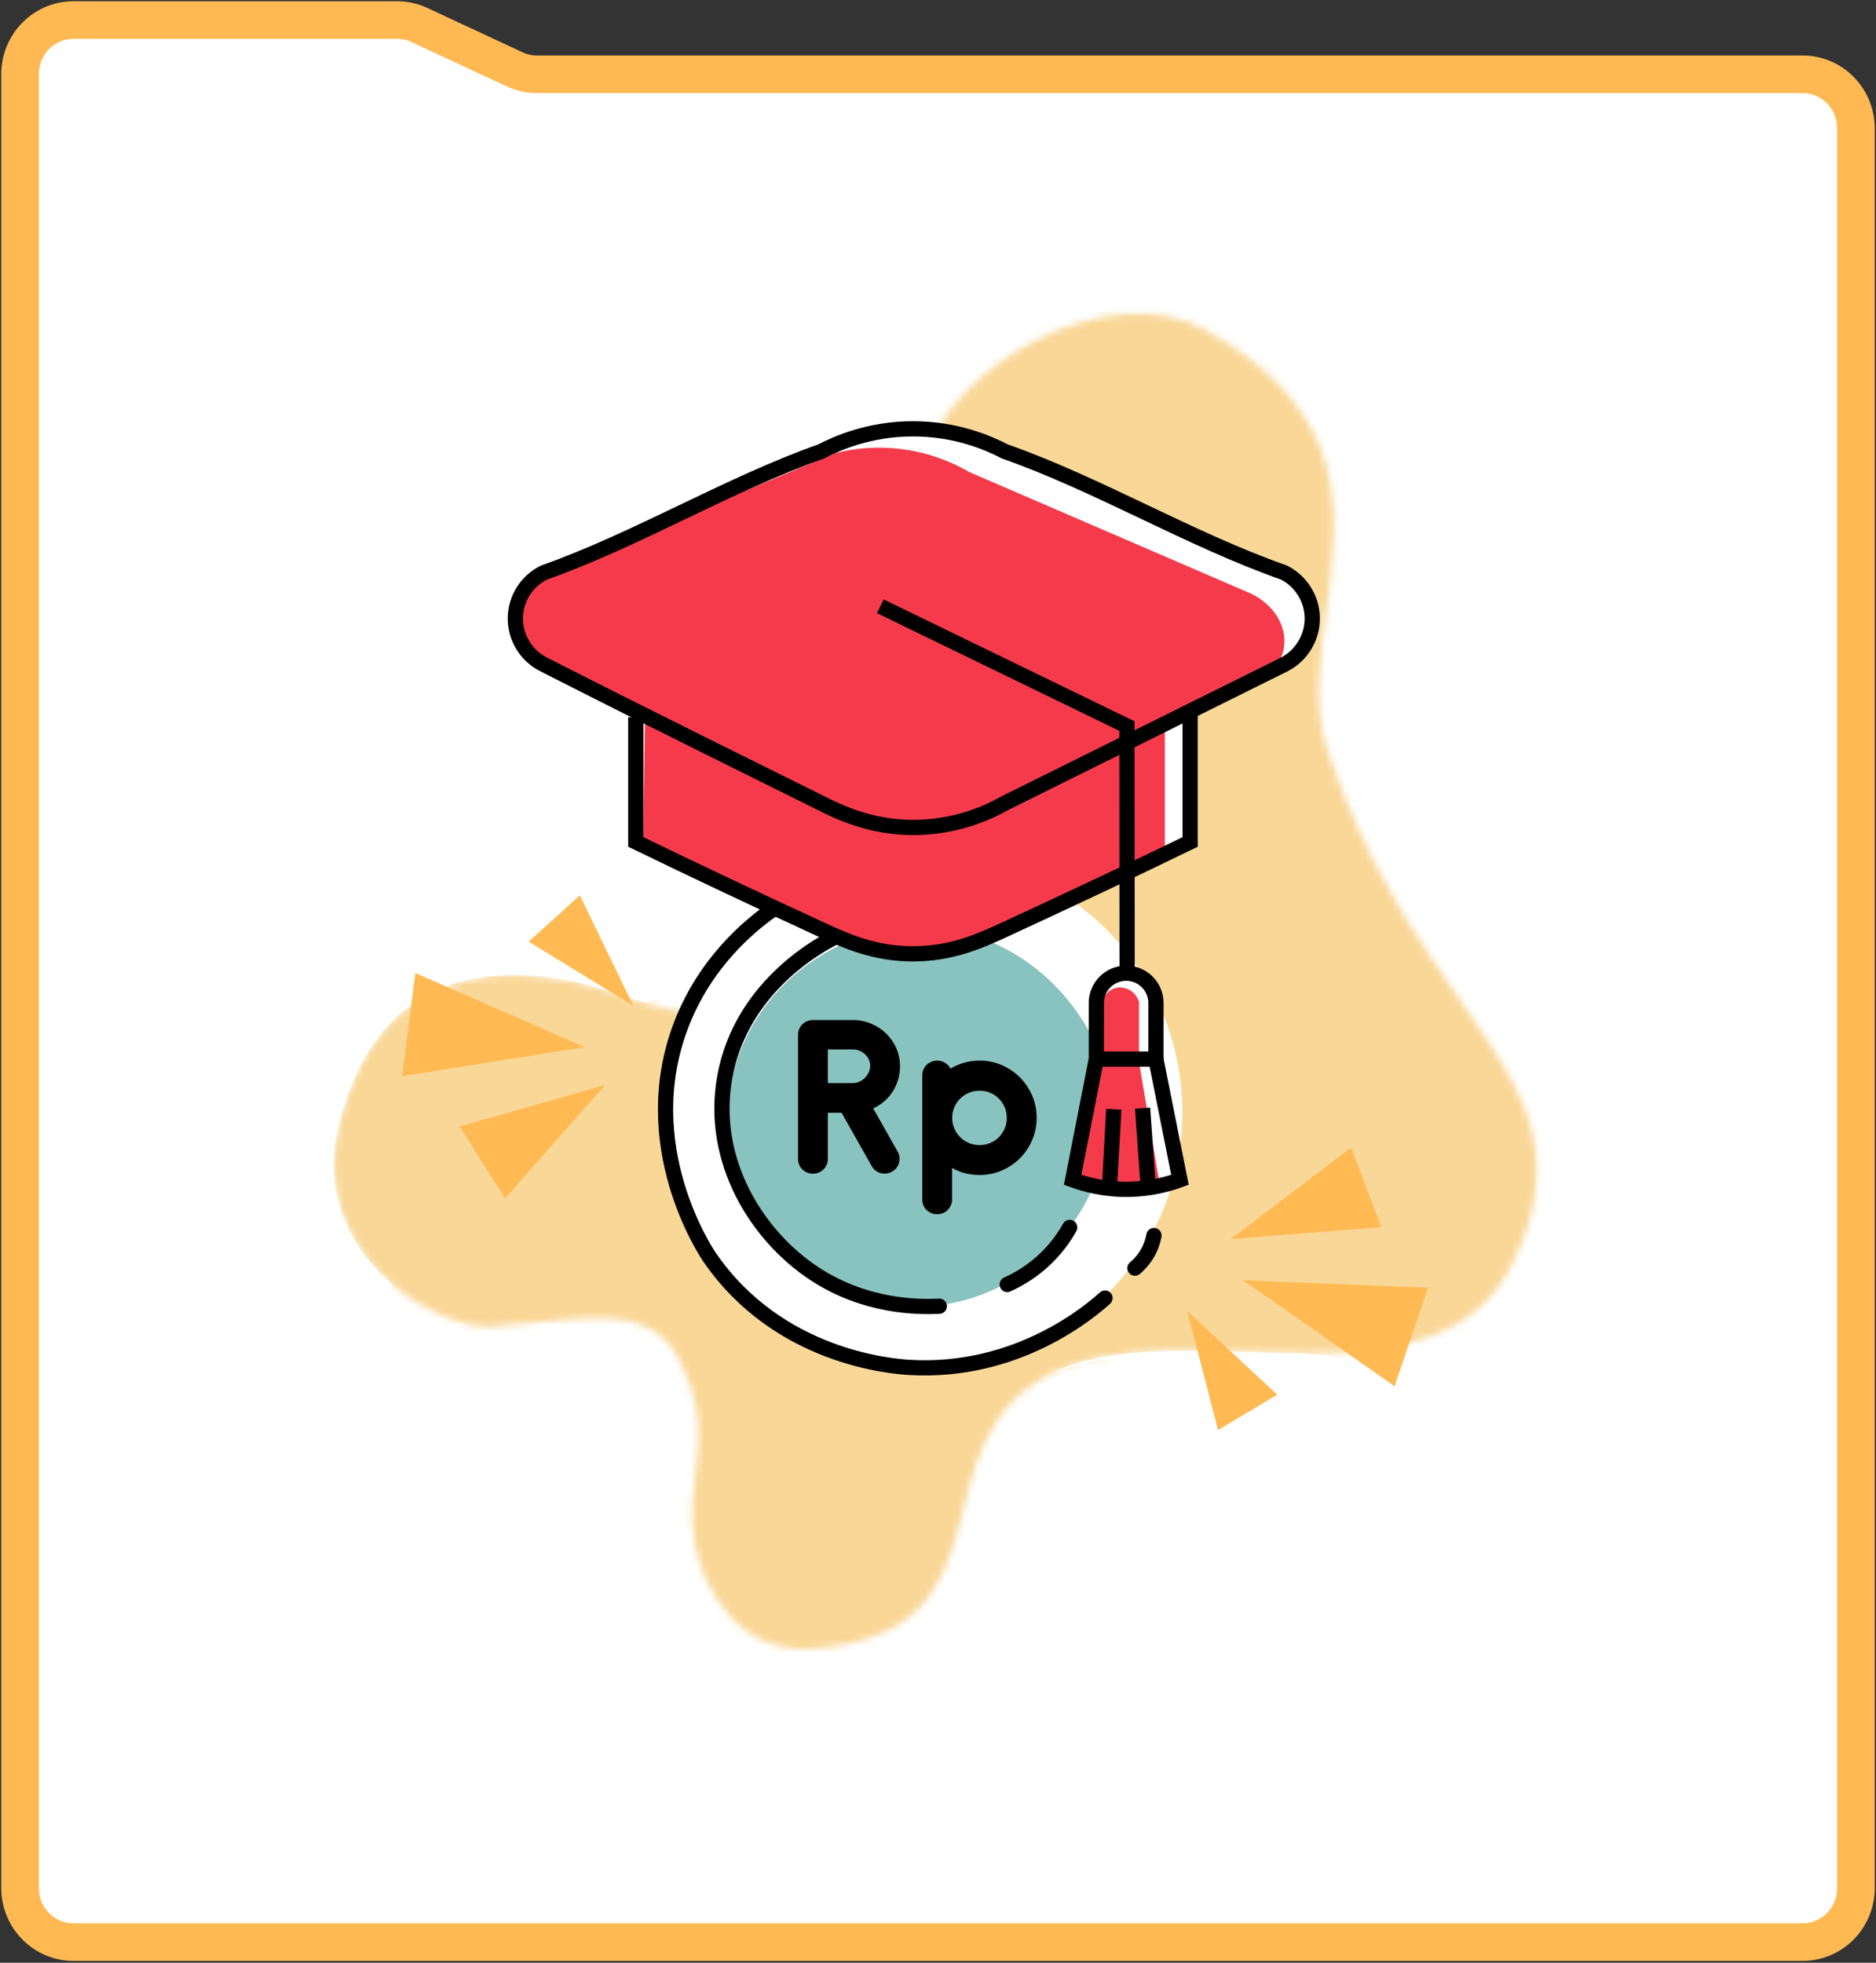 <svg width="281" height="294" viewBox="0 0 281 294" fill="none" xmlns="http://www.w3.org/2000/svg">
<rect x="0" y="0" width="281" height="294" fill="#333333" stroke="none"/>
<path d="M77.074 10.381L62.815 3.741C61.765 3.252 60.629 3 59.473 3H11.009C6.587 3 3 6.639 3 11.126V282.789C3 287.276 6.583 290.911 11.005 290.911H269.994C274.417 290.911 278 287.276 278 282.789V19.248C278 14.761 274.417 11.126 269.994 11.126H80.412C79.26 11.126 78.119 10.87 77.074 10.381Z" fill="white" stroke="#FFB953" stroke-width="5.629" stroke-miterlimit="10"/>
<mask id="mask0" mask-type="alpha" maskUnits="userSpaceOnUse" x="50" y="47" width="181" height="200">
<path d="M198.882 112.575C196.65 105.951 197.656 98.724 198.663 91.322C200.621 76.94 202.588 61.918 180.731 49.503C166.413 41.379 142.15 54.352 138.326 69.475C136.35 77.288 133.413 83.848 139.076 101.404C145.078 120.013 141.803 135.347 132.123 144.203C123.477 152.116 112.975 153.278 102.783 151.65C94.219 150.278 89.069 146.426 78.118 146.087C65.565 145.703 55.191 151.311 50.827 168.2C45.73 187.925 65.538 199.242 73.689 198.721C85.894 197.943 97.001 194.448 101.731 203.643C105.418 210.816 104.805 215.701 104.183 220.769C103.762 224.191 103.35 227.704 104.256 232.068C105.381 237.494 110.349 247.695 121.474 246.963C153.33 244.849 136.03 215.408 158.353 205.345C177.986 196.498 215.323 212.609 226.658 189.032C229.138 183.872 230.208 179.426 230.208 175.327C230.217 157.578 210.273 146.426 198.882 112.575Z" fill="#F9D797"/>
</mask>
<g mask="url(#mask0)">
<path d="M50.817 168.191C45.721 187.916 65.528 199.233 73.68 198.711C85.885 197.934 96.991 194.439 101.721 203.633C107.897 215.646 101.996 221.227 104.246 232.05C105.372 237.475 110.339 247.676 121.464 246.944C153.321 244.831 136.02 215.39 158.343 205.326C177.977 196.479 215.313 212.59 226.649 189.013C239.869 161.512 212.889 154.239 198.864 112.566C192.295 93.06 213.804 68.285 180.712 49.493C166.404 41.36 142.141 54.342 138.307 69.465C136.331 77.278 133.395 83.838 139.058 101.395C145.059 120.004 141.784 135.337 132.105 144.193C123.459 152.107 112.956 153.269 102.764 151.64C94.201 150.268 89.05 146.416 78.099 146.078C65.565 145.694 55.181 151.311 50.817 168.191Z" fill="#F9D797"/>
<path d="M68.484 211.877C82.536 224.429 98.19 220.358 108.986 211.548C120.943 201.795 127.494 187.55 142.471 184.76C158.371 181.805 165.37 198.199 192.542 202.39C207.272 204.658 226.384 201.511 231.507 184.494C235.368 171.659 227.957 155.328 212.587 148.915C191.225 140.004 161.345 147.423 155.846 118.604C150.906 92.704 168.883 90.334 183.796 81.323C194.747 74.708 203.841 62.385 202.469 46.841C200.566 25.451 185.909 18.104 172.543 14.243C165.086 12.093 158.051 12.597 153.797 8.544C148.143 3.155 147.356 -10.449 141.135 -20.266C134.31 -31.052 121.629 -37.502 105.61 -29.131C92.966 -22.526 91.502 -1.538 99.572 5.799C110.331 15.588 129.534 10.931 133.98 35.725C139.378 65.861 112.993 59.1 111.996 92.475C111.593 105.833 130.165 115.53 119.306 132.996C116.323 137.79 107.421 144.935 97.412 150.003C86.37 155.602 73.955 159.39 66.343 170.286C56.92 183.79 54.422 199.325 68.484 211.877Z" fill="#F9D797"/>
<path d="M225.798 143.727C232.669 161.11 224.161 180.771 206.778 187.651C189.395 194.522 169.734 186.013 162.854 168.63C155.974 151.247 164.492 131.587 181.875 124.707C199.257 117.836 218.928 126.353 225.798 143.727Z" fill="#F9D797"/>
<path d="M188.59 367.792C208.571 369.118 219.184 354.279 221.37 341.342C224.444 323.209 215.707 309.349 230.071 291.682C241.818 277.236 261.058 286.65 278.249 283.247C292.091 280.511 302.484 270.393 299.154 255.023C295.76 239.369 279.346 230.037 263.482 234.227C251.058 237.512 239.952 249.835 230.327 245.243C218.9 239.79 214.975 230.531 207.629 222.325C200.868 214.777 190.74 208.19 179.551 204.86C169.158 201.767 159.78 203.634 151.052 209.169C140.174 216.067 133.999 227.073 121.483 223.423C106.36 219.022 111.675 205.774 96.818 198.657C92.289 196.488 85.263 196.882 80.03 199.242C74.531 201.722 70.103 207.284 65.519 213.112C59.838 220.339 57.478 234.795 64.815 244.886C91.685 281.847 125.701 265.535 146.963 288.956C161.399 304.857 154.776 321.26 157.667 338.909C160.21 354.37 171.454 366.657 188.59 367.792Z" fill="#F9D797"/>
<path d="M219.431 235.691C237.737 243.806 252.806 233.532 259.31 222.142C268.432 206.168 265.001 190.148 284.57 178.511C300.572 168.987 315.393 184.449 332.712 187.175C346.655 189.371 359.893 183.451 362.052 167.871C364.257 152.007 352.052 137.597 335.713 136.069C322.922 134.88 308.248 142.629 300.791 134.999C291.944 125.951 291.441 115.905 287.361 105.668C283.61 96.254 276.373 86.583 267.014 79.612C258.313 73.135 248.872 71.662 238.771 73.857C226.182 76.593 216.604 84.799 206.101 77.069C193.42 67.728 202.963 57.124 191.463 45.331C187.959 41.736 181.225 39.686 175.498 40.107C169.478 40.546 163.412 44.233 157.099 48.131C149.277 52.961 142.086 65.724 145.508 77.727C158.024 121.678 195.57 118.064 207.482 147.377C215.561 167.276 203.704 180.396 200.346 197.961C197.4 213.331 203.731 228.729 219.431 235.691Z" fill="#F9D797"/>
</g>
<path d="M112.718 71.085C113.496 70.042 117.073 68.834 124.219 66.428C130.431 64.333 132.818 64.077 133.953 63.995C134.776 63.931 138.674 63.684 144.008 65.138C151.354 67.151 168.847 74.452 191.335 85.558C192.103 85.778 194.482 86.556 195.827 88.825C197.528 91.697 196.906 95.787 194.116 98.769C188.828 101.359 183.54 103.957 178.261 106.546C178.261 113.069 178.261 119.592 178.261 126.115C173 127.662 167.73 129.217 162.47 130.763C118.491 88.66 109.992 74.726 112.718 71.085Z" fill="white"/>
<path d="M138.482 205.198C159.804 205.198 177.09 187.913 177.09 166.59C177.09 145.267 159.804 127.982 138.482 127.982C117.159 127.982 99.873 145.267 99.873 166.59C99.873 187.913 117.159 205.198 138.482 205.198Z" fill="white"/>
<path d="M163.485 178.364C159.14 187.98 149.177 195.638 137.741 195.665C123.359 195.692 109.077 183.662 109.077 167.276C109.077 151.147 123.002 138.887 137.741 138.887C149.515 138.887 160.494 146.709 165.032 158.585C165.754 161.412 167.429 169.618 163.485 178.364Z" fill="#88C3BF"/>
<path d="M165.032 158.576C165.123 156.416 165.224 154.266 165.315 152.107C164.538 150.461 165.407 148.539 166.944 148.036C168.389 147.56 170.118 148.429 170.603 150.067C170.603 153.05 170.603 156.041 170.603 159.024C171.692 165.465 172.772 171.915 173.86 178.355C172.534 178.676 170.548 178.987 168.16 178.758C165.333 178.493 163.165 177.596 161.848 176.928C162.918 170.817 163.97 164.696 165.032 158.576Z" fill="#F53B4B"/>
<path d="M134.511 161.768C134.31 162.4 134.044 162.994 133.697 163.534C133.349 164.074 132.928 164.559 132.425 164.98C131.931 165.41 131.382 165.757 130.797 166.032L134.465 172.518C134.621 172.793 134.712 173.076 134.731 173.36C134.758 173.644 134.731 173.927 134.648 174.202C134.575 174.476 134.438 174.732 134.255 174.961C134.072 175.19 133.843 175.373 133.578 175.519C133.303 175.666 133.02 175.757 132.736 175.785C132.453 175.821 132.169 175.803 131.904 175.72C131.638 175.647 131.382 175.519 131.153 175.345C130.925 175.172 130.733 174.952 130.577 174.687L126.067 166.691H123.999V173.616C123.999 173.927 123.935 174.22 123.816 174.476C123.697 174.742 123.542 174.97 123.34 175.172C123.139 175.373 122.901 175.528 122.627 175.638C122.352 175.748 122.059 175.812 121.767 175.812C121.456 175.812 121.163 175.757 120.898 175.638C120.632 175.519 120.394 175.373 120.184 175.172C119.983 174.97 119.818 174.742 119.708 174.476C119.589 174.211 119.534 173.927 119.534 173.616V154.989C119.534 154.678 119.589 154.395 119.708 154.129C119.818 153.864 119.983 153.635 120.184 153.434C120.385 153.233 120.623 153.077 120.898 152.967C121.163 152.858 121.456 152.793 121.767 152.793H127.759C128.729 152.793 129.644 152.976 130.504 153.342C131.364 153.708 132.114 154.202 132.754 154.834C133.395 155.465 133.898 156.197 134.264 157.048C134.63 157.889 134.813 158.804 134.813 159.774C134.804 160.469 134.703 161.137 134.511 161.768ZM123.999 157.203V162.235H127.777C128.116 162.235 128.436 162.162 128.747 162.016C129.058 161.869 129.333 161.677 129.562 161.439C129.799 161.201 129.982 160.927 130.129 160.616C130.275 160.305 130.348 159.984 130.348 159.646C130.348 159.307 130.275 158.996 130.129 158.694C129.982 158.393 129.799 158.136 129.562 157.908C129.324 157.688 129.058 157.514 128.747 157.386C128.436 157.258 128.116 157.194 127.777 157.194H123.999V157.203Z" fill="black"/>
<path d="M144.556 175.739C143.87 175.556 143.221 175.3 142.608 174.943V179.691C142.608 180.002 142.544 180.286 142.425 180.551C142.306 180.816 142.141 181.045 141.949 181.247C141.748 181.448 141.51 181.603 141.235 181.713C140.961 181.823 140.668 181.887 140.375 181.887C140.064 181.887 139.772 181.832 139.506 181.713C139.241 181.594 139.003 181.448 138.793 181.247C138.582 181.045 138.427 180.816 138.317 180.551C138.198 180.286 138.143 180.002 138.143 179.691V161.064C138.143 160.753 138.198 160.469 138.317 160.204C138.427 159.939 138.591 159.71 138.793 159.509C138.994 159.308 139.232 159.152 139.506 159.042C139.781 158.932 140.064 158.868 140.375 158.868C140.805 158.868 141.199 158.978 141.556 159.198C141.912 159.417 142.178 159.71 142.37 160.067C143.019 159.683 143.706 159.39 144.438 159.179C145.169 158.969 145.929 158.868 146.725 158.868C147.914 158.868 149.021 159.097 150.055 159.545C151.089 159.994 151.994 160.607 152.772 161.384C153.541 162.162 154.154 163.068 154.602 164.111C155.05 165.145 155.279 166.261 155.279 167.45C155.279 168.621 155.05 169.728 154.602 170.771C154.154 171.814 153.541 172.72 152.772 173.497C152.004 174.275 151.098 174.879 150.055 175.327C149.021 175.775 147.905 176.004 146.725 176.004C145.965 176.004 145.243 175.913 144.556 175.739ZM142.946 169.042C143.166 169.536 143.459 169.975 143.825 170.341C144.2 170.716 144.63 171 145.124 171.21C145.618 171.421 146.148 171.521 146.716 171.521C147.292 171.521 147.823 171.421 148.326 171.21C148.82 171 149.259 170.707 149.616 170.341C149.982 169.966 150.275 169.536 150.485 169.042C150.705 168.548 150.805 168.017 150.805 167.45C150.805 166.874 150.695 166.343 150.485 165.849C150.265 165.355 149.982 164.925 149.616 164.559C149.25 164.184 148.82 163.9 148.326 163.69C147.832 163.479 147.292 163.379 146.716 163.379C146.148 163.379 145.618 163.479 145.124 163.69C144.63 163.9 144.191 164.193 143.825 164.559C143.449 164.934 143.157 165.364 142.946 165.849C142.727 166.343 142.626 166.874 142.626 167.45C142.626 168.008 142.727 168.539 142.946 169.042Z" fill="black"/>
<path d="M77.193 91.862C77.495 89.236 79.389 86.876 82.079 85.76C96.461 79.786 110.843 73.821 125.225 67.846C127.503 67.279 131.437 66.621 136.213 67.444C140.22 68.13 143.276 69.594 145.169 70.701C159.012 76.675 172.845 82.64 186.687 88.614C190.292 90.032 192.551 93.189 192.387 96.345C192.268 98.596 190.941 100.197 190.356 100.819C185.068 103.664 179.77 106.519 174.482 109.364C174.482 115.878 174.482 122.392 174.482 128.906C165.315 133.087 156.148 137.259 146.99 141.44C144.492 142.126 141.089 142.785 137.036 142.748C134.191 142.721 131.721 142.364 129.708 141.934C118.583 137.048 107.458 132.163 96.333 127.277C96.424 120.59 96.516 113.902 96.607 107.205C91.365 104.533 86.114 101.862 80.871 99.19C79.755 98.202 76.8 95.293 77.193 91.862Z" fill="#F53B4B"/>
<path d="M164.217 158.64C163.037 164.669 161.848 170.698 160.668 176.727C162.461 177.386 165.37 178.2 169.011 178.154C172.342 178.108 175.022 177.358 176.742 176.727C175.544 170.698 174.345 164.669 173.137 158.64" stroke="black" stroke-width="2.281" stroke-miterlimit="10"/>
<path d="M95.235 107.434C95.235 111.523 95.235 122.026 95.235 126.116C103.899 130.324 112.965 134.606 123.011 139.244C126.753 140.973 130.998 142.876 136.752 142.876C142.498 142.876 146.752 140.973 150.494 139.244C160.539 134.606 169.606 130.324 178.27 126.116C178.27 121.733 178.27 110.938 178.27 106.546" stroke="black" stroke-width="2.281" stroke-miterlimit="10"/>
<path d="M81.493 99.556C98.904 108.422 113.103 115.375 123.011 120.315C125.463 121.541 130.284 123.947 136.752 123.947C139.232 123.947 144.685 123.618 150.494 120.315C164.437 113.399 178.38 106.473 192.313 99.556C194.93 98.23 196.577 95.522 196.559 92.594C196.54 89.712 194.893 87.068 192.313 85.76C178.371 80.874 164.428 72.503 150.494 67.618C148.17 66.401 143.294 64.233 136.752 64.233C130.22 64.233 125.335 66.401 123.011 67.618C109.169 72.503 95.336 80.874 81.493 85.76C78.886 87.041 77.212 89.694 77.193 92.594C77.166 95.54 78.849 98.257 81.493 99.556Z" stroke="black" stroke-width="2.281" stroke-miterlimit="10"/>
<path d="M131.867 90.819C144.181 96.802 156.496 102.777 168.801 108.76C168.81 118.531 168.819 136.014 168.828 145.785" stroke="black" stroke-width="2.281" stroke-miterlimit="10"/>
<path d="M173.137 158.64H164.217V150.241C164.217 147.78 166.212 145.776 168.682 145.776C171.143 145.776 173.147 147.771 173.147 150.241V158.64H173.137Z" stroke="black" stroke-width="2.281" stroke-miterlimit="10"/>
<path d="M166.834 166.16C166.633 169.819 166.431 173.488 166.221 177.148" stroke="black" stroke-width="2.281" stroke-miterlimit="10"/>
<path d="M171.143 165.995C171.417 169.792 171.683 173.589 171.957 177.395" stroke="black" stroke-width="2.281" stroke-miterlimit="10"/>
<path d="M115.454 136.435C112.307 138.677 105.637 144.102 102.023 153.535C95.144 171.494 105.61 187.33 106.296 188.337C116.616 203.368 133.596 204.667 136.213 204.823C152.461 205.784 163.421 196.324 165.516 194.439" stroke="black" stroke-width="2.281" stroke-miterlimit="10" stroke-linecap="round" stroke-linejoin="round"/>
<path d="M125.225 140.305C123.917 140.918 111.026 147.24 108.537 161.467C106.36 173.891 113.377 185.107 121.968 190.77C129.598 195.802 137.521 195.821 140.696 195.656" stroke="black" stroke-width="2.281" stroke-miterlimit="10" stroke-linecap="round" stroke-linejoin="round"/>
<path d="M169.999 189.956C170.475 189.553 171.079 188.959 171.628 188.126C172.406 186.937 172.717 185.793 172.845 185.071" stroke="black" stroke-width="2.281" stroke-miterlimit="10" stroke-linecap="round" stroke-linejoin="round"/>
<path d="M150.869 192.399C152.223 191.795 154.08 190.789 155.956 189.142C158.124 187.239 159.451 185.244 160.228 183.854" stroke="black" stroke-width="2.281" stroke-miterlimit="10" stroke-linecap="round" stroke-linejoin="round"/>
<path d="M87.587 156.855L62.217 145.749L60.231 161.201L87.587 156.855Z" fill="#FFBA53"/>
<path d="M90.624 162.537L68.859 168.731L75.647 179.499L90.624 162.537Z" fill="#FFBA53"/>
<path d="M94.869 150.662L86.855 134.112L79.188 141.056L94.869 150.662Z" fill="#FFBA53"/>
<path d="M186.211 191.768L208.891 207.65L213.877 192.893L186.211 191.768Z" fill="#FFBA53"/>
<path d="M184.345 185.601L206.906 183.817L202.368 171.915L184.345 185.601Z" fill="#FFBA53"/>
<path d="M177.849 196.406L182.442 214.21L191.325 208.912L177.849 196.406Z" fill="#FFBA53"/>
</svg>
